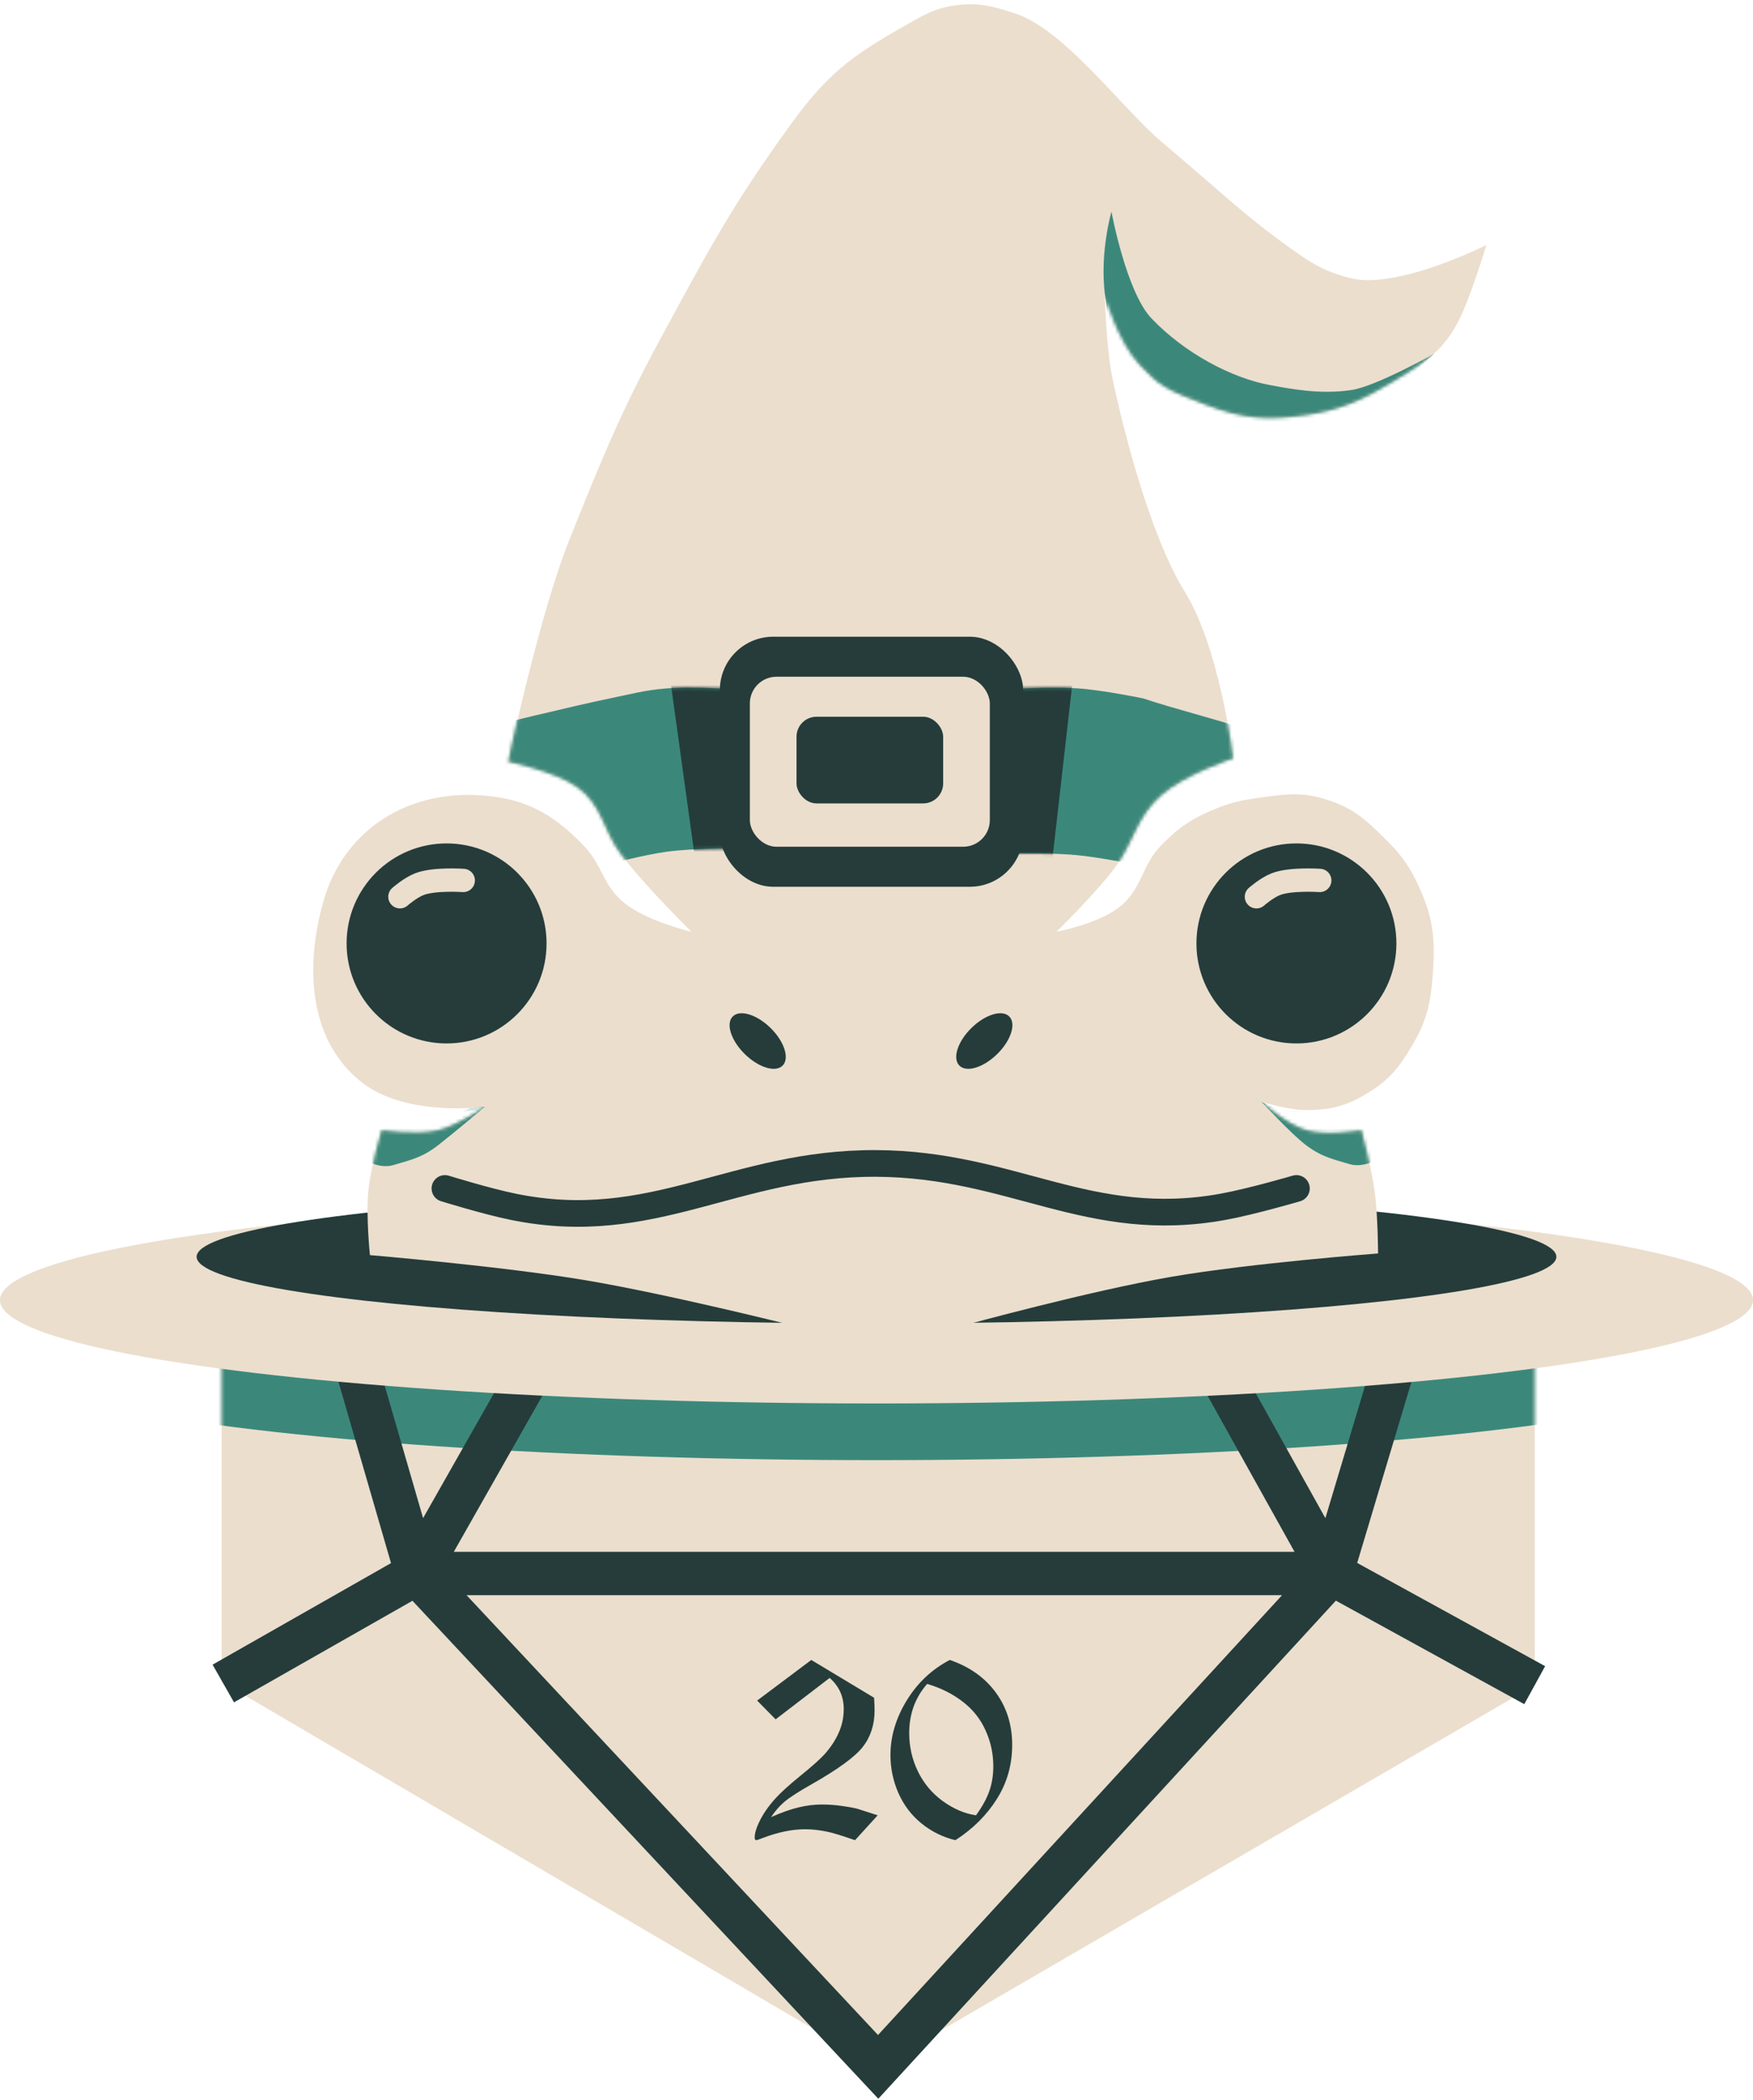 <svg width="526" height="630" viewBox="0 0 526 630" fill="none" xmlns="http://www.w3.org/2000/svg">
	<path d="M460.5 505.5V381.5H267.5H66.5V504.5L263.5 620L460.5 505.5Z" fill="#EBDECD"/>
	<mask id="mask0_207_1141" style="mask-type:alpha" maskUnits="userSpaceOnUse" x="66" y="381" width="395" height="239">
		<path d="M460.5 505.5V381.5H267.5H66.5V504.5L263.5 620L460.5 505.5Z" fill="#D9D9D9"/>
	</mask>
	<g mask="url(#mask0_207_1141)">
		<ellipse cx="263" cy="407" rx="263" ry="31" fill="#3B887B"/>
	</g>
	<path d="M67 505L125 472M125 472L263.5 228L399.5 472M125 472L263.5 620L399.5 472M125 472H399.5M125 472L96 372M399.5 472L460.5 505.5M399.5 472L430 370.25" stroke="#253C3B" stroke-width="13"/>
	<ellipse cx="263" cy="390" rx="263" ry="31" fill="#EBDECD"/>
	<ellipse cx="263" cy="377" rx="204" ry="20" fill="#253C3B"/>
	<path d="M143 238.5C121.251 237.491 102.91 249.545 97 270.5C91.5 290 92.5 312.5 109 325C122.405 335.155 145.5 332 145.5 332C145.5 332 137.435 337.538 131.5 339C125.054 340.588 114.5 339 114.5 339C114.5 339 111.191 350.141 110.5 357.5C109.806 364.89 111 376.5 111 376.5C111 376.5 150.489 379.819 175.5 384C199.941 388.086 237.5 397.5 237.5 397.5H289.5C289.5 397.5 326.995 387.219 351.5 383C375.513 378.866 413.5 376 413.5 376C413.5 376 413.457 364.672 412.5 357.5C411.523 350.173 408.5 339 408.5 339C408.5 339 398.182 340.817 392 339C386.023 337.243 378.5 330.5 378.5 330.5C378.5 330.5 386.638 333.035 392 333C399.724 332.949 404.467 331.622 411 327.5C417.077 323.666 419.791 320.154 423.5 314C428.318 306.006 429.431 300.316 430 291C430.591 281.324 429.955 275.351 426 266.5C422.972 259.723 420.304 256.192 415 251C409.466 245.583 405.871 242.375 398.5 240C391.613 237.781 387.352 237.976 380 239C374.042 239.83 370.573 240.236 365 242.5C357.825 245.414 353.925 247.973 348.5 253.5C342.424 259.689 342.781 266.593 336 272C329.53 277.159 317 279.5 317 279.5C317 279.5 327.98 268.748 334 261C340.413 252.745 340.653 245.407 348.5 238.5C355.579 232.268 370 227.5 370 227.5C370 227.5 366.188 194.795 355.5 177.5C344.812 160.205 336.865 127.793 334 114.5C331.81 104.338 331.5 88 331.5 88C331.5 88 335.861 103.058 342.5 110C348.61 116.39 353.688 118.489 362 121.5C373.07 125.51 380.351 126.211 392 124.5C402.333 122.982 408.05 120.384 417 115C425.893 109.65 431.943 106.563 437 97.5C440.923 90.469 446 73.5 446 73.5C446 73.5 419.556 86.833 405.5 83.5C396.492 81.364 391.987 77.945 384.5 72.5C373.5 64.5 368.027 59.064 348.5 42.5C336.66 32.457 319.287 8.732 304.5 4C298.109 1.955 294.169 0.761 287.5 1.5C280.617 2.263 277.022 4.579 271 8C255.303 16.917 248.11 22.394 237.5 37C219.787 61.384 212.879 74.512 198.5 101C186.252 123.564 180.574 137.678 171 161.5C161.673 184.705 152.5 228.5 152.5 228.5C152.5 228.5 166.471 231.433 173 236C180.855 241.494 180.685 248.879 186.5 256.5C193.878 266.169 207.5 279.5 207.5 279.5C207.5 279.5 194.257 276.392 187.5 271C180.721 265.59 181.034 259.73 175 253.5C165.398 243.586 156.787 239.14 143 238.5Z" fill="#EBDECD"/>
	<mask id="mask1_207_1141" style="mask-type:alpha" maskUnits="userSpaceOnUse" x="93" y="1" width="353" height="397">
		<path d="M143 238.5C121.251 237.491 102.91 249.545 97 270.5C91.5 290 92.5 312.5 109 325C122.405 335.155 145.5 332 145.5 332C145.5 332 137.435 337.538 131.5 339C125.054 340.588 114.5 339 114.5 339C114.5 339 111.191 350.141 110.5 357.5C109.806 364.89 111 376.5 111 376.5C111 376.5 150.489 379.819 175.5 384C199.941 388.086 237.5 397.5 237.5 397.5H289.5C289.5 397.5 326.995 387.219 351.5 383C375.513 378.866 413.5 376 413.5 376C413.5 376 413.457 364.672 412.5 357.5C411.523 350.173 408.5 339 408.5 339C408.5 339 398.182 340.817 392 339C386.023 337.243 378.5 330.5 378.5 330.5C378.5 330.5 386.638 333.035 392 333C399.724 332.949 404.467 331.622 411 327.5C417.077 323.666 419.791 320.154 423.5 314C428.318 306.006 429.431 300.316 430 291C430.591 281.324 429.955 275.351 426 266.5C422.972 259.723 420.304 256.192 415 251C409.466 245.583 405.871 242.375 398.5 240C391.613 237.781 387.352 237.976 380 239C374.042 239.83 370.573 240.236 365 242.5C357.825 245.414 353.925 247.973 348.5 253.5C342.424 259.689 342.781 266.593 336 272C329.53 277.159 317 279.5 317 279.5C317 279.5 327.98 268.748 334 261C340.413 252.745 340.653 245.407 348.5 238.5C355.579 232.268 370 227.5 370 227.5C370 227.5 366.188 194.795 355.5 177.5C344.812 160.205 336.865 127.793 334 114.5C331.81 104.338 331.5 88 331.5 88C331.5 88 335.861 103.058 342.5 110C348.61 116.39 353.688 118.489 362 121.5C373.07 125.51 380.351 126.211 392 124.5C402.333 122.982 408.05 120.384 417 115C425.893 109.65 431.943 106.563 437 97.5C440.923 90.469 446 73.5 446 73.5C446 73.5 419.556 86.833 405.5 83.5C396.492 81.364 391.987 77.945 384.5 72.5C373.5 64.5 368.027 59.064 348.5 42.5C336.66 32.457 319.287 8.732 304.5 4C298.109 1.955 294.169 0.761 287.5 1.5C280.617 2.263 277.022 4.579 271 8C255.303 16.917 248.11 22.394 237.5 37C219.787 61.384 212.879 74.512 198.5 101C186.252 123.564 180.574 137.678 171 161.5C161.673 184.705 152.5 228.5 152.5 228.5C152.5 228.5 166.471 231.433 173 236C180.855 241.494 180.685 248.879 186.5 256.5C193.878 266.169 207.5 279.5 207.5 279.5C207.5 279.5 194.257 276.392 187.5 271C180.721 265.59 181.034 259.73 175 253.5C165.398 243.586 156.787 239.14 143 238.5Z" fill="#D9D9D9"/>
	</mask>
	<g mask="url(#mask1_207_1141)">
		<path d="M131.5 343.5C135.609 340.314 145.5 332 145.5 332L141 332.5L138.5 333.5L126 334L115.5 337.5L111 341L108 347C108 347 113.136 350.93 118 349.5C123.688 347.828 126.814 347.133 131.5 343.5Z" fill="#3B887B"/>
	</g>
	<mask id="mask2_207_1141" style="mask-type:alpha" maskUnits="userSpaceOnUse" x="93" y="1" width="353" height="397">
		<path d="M143 238.5C121.251 237.491 102.91 249.545 97 270.5C91.5 290 92.5 312.5 109 325C122.405 335.155 145.5 332 145.5 332C145.5 332 137.435 337.538 131.5 339C125.054 340.588 114.5 339 114.5 339C114.5 339 111.191 350.141 110.5 357.5C109.806 364.89 111 376.5 111 376.5C111 376.5 150.489 379.819 175.5 384C199.941 388.086 237.5 397.5 237.5 397.5H289.5C289.5 397.5 326.995 387.219 351.5 383C375.513 378.866 413.5 376 413.5 376C413.5 376 413.457 364.672 412.5 357.5C411.523 350.173 408.5 339 408.5 339C408.5 339 398.182 340.817 392 339C386.023 337.243 378.5 330.5 378.5 330.5C378.5 330.5 386.638 333.035 392 333C399.724 332.949 404.467 331.622 411 327.5C417.077 323.666 419.791 320.154 423.5 314C428.318 306.006 429.431 300.316 430 291C430.591 281.324 429.955 275.351 426 266.5C422.972 259.723 420.304 256.192 415 251C409.466 245.583 405.871 242.375 398.5 240C391.613 237.781 387.352 237.976 380 239C374.042 239.83 370.573 240.236 365 242.5C357.825 245.414 353.925 247.973 348.5 253.5C342.424 259.689 342.781 266.593 336 272C329.53 277.159 317 279.5 317 279.5C317 279.5 327.98 268.748 334 261C340.413 252.745 340.653 245.407 348.5 238.5C355.579 232.268 370 227.5 370 227.5C370 227.5 366.188 194.795 355.5 177.5C344.812 160.205 336.865 127.793 334 114.5C331.81 104.338 331.5 88 331.5 88C331.5 88 335.861 103.058 342.5 110C348.61 116.39 353.688 118.489 362 121.5C373.07 125.51 380.351 126.211 392 124.5C402.333 122.982 408.05 120.384 417 115C425.893 109.65 431.943 106.563 437 97.5C440.923 90.469 446 73.5 446 73.5C446 73.5 419.556 86.833 405.5 83.5C396.492 81.364 391.987 77.945 384.5 72.5C373.5 64.5 368.027 59.064 348.5 42.5C336.66 32.457 319.287 8.732 304.5 4C298.109 1.955 294.169 0.761 287.5 1.5C280.617 2.263 277.022 4.579 271 8C255.303 16.917 248.11 22.394 237.5 37C219.787 61.384 212.879 74.512 198.5 101C186.252 123.564 180.574 137.678 171 161.5C161.673 184.705 152.5 228.5 152.5 228.5C152.5 228.5 166.471 231.433 173 236C180.855 241.494 180.685 248.879 186.5 256.5C193.878 266.169 207.5 279.5 207.5 279.5C207.5 279.5 194.257 276.392 187.5 271C180.721 265.59 181.034 259.73 175 253.5C165.398 243.586 156.787 239.14 143 238.5Z" fill="#D9D9D9"/>
	</mask>
	<g mask="url(#mask2_207_1141)">
		<path d="M391.5 343.22C387.391 340.035 378.5 330.5 378.5 330.5L382 332.22L384.5 333.22L397 333.72L407.5 337.22L412 340.72L415 346.72C415 346.72 409.864 350.65 405 349.22C399.312 347.548 396.186 346.853 391.5 343.22Z" fill="#3B887B"/>
	</g>
	<mask id="mask3_207_1141" style="mask-type:alpha" maskUnits="userSpaceOnUse" x="93" y="1" width="353" height="397">
		<path d="M143 238.5C121.251 237.491 102.91 249.545 97 270.5C91.5 290 92.5 312.5 109 325C122.405 335.155 145.5 332 145.5 332C145.5 332 137.435 337.538 131.5 339C125.054 340.588 114.5 339 114.5 339C114.5 339 111.191 350.141 110.5 357.5C109.806 364.89 111 376.5 111 376.5C111 376.5 150.489 379.819 175.5 384C199.941 388.086 237.5 397.5 237.5 397.5H289.5C289.5 397.5 326.995 387.219 351.5 383C375.513 378.866 413.5 376 413.5 376C413.5 376 413.457 364.672 412.5 357.5C411.523 350.173 408.5 339 408.5 339C408.5 339 398.182 340.817 392 339C386.023 337.243 378.5 330.5 378.5 330.5C378.5 330.5 386.638 333.035 392 333C399.724 332.949 404.467 331.622 411 327.5C417.077 323.666 419.791 320.154 423.5 314C428.318 306.006 429.431 300.316 430 291C430.591 281.324 429.955 275.351 426 266.5C422.972 259.723 420.304 256.192 415 251C409.466 245.583 405.871 242.375 398.5 240C391.613 237.781 387.352 237.976 380 239C374.042 239.83 370.573 240.236 365 242.5C357.825 245.414 353.925 247.973 348.5 253.5C342.424 259.689 342.781 266.593 336 272C329.53 277.159 317 279.5 317 279.5C317 279.5 327.98 268.748 334 261C340.413 252.745 340.653 245.407 348.5 238.5C355.579 232.268 370 227.5 370 227.5C370 227.5 366.188 194.795 355.5 177.5C349.888 168.419 344.172 165.21 338 156.5C331.32 147.073 323 131 323 131C323 131 330.622 134.121 335 137C339.973 140.27 346.5 147 346.5 147C346.5 147 336.865 127.793 334 114.5C331.81 104.338 331.5 88 331.5 88C331.5 88 335.861 103.058 342.5 110C348.61 116.39 353.688 118.489 362 121.5C373.07 125.51 380.351 126.211 392 124.5C402.333 122.982 408.05 120.384 417 115C425.893 109.65 431.943 106.563 437 97.5C440.923 90.469 446 73.5 446 73.5C446 73.5 419.556 86.833 405.5 83.5C396.492 81.364 391.987 77.945 384.5 72.5C373.5 64.5 368.027 59.064 348.5 42.5C336.66 32.457 319.287 8.732 304.5 4C298.109 1.955 294.169 0.761 287.5 1.5C280.617 2.263 277.022 4.579 271 8C255.303 16.917 252.61 29.394 242 44C224.287 68.384 216.379 83.512 202 110C189.751 132.564 178.074 146.678 168.5 170.5C159.173 193.705 152.5 228.5 152.5 228.5C152.5 228.5 166.471 231.433 173 236C180.855 241.494 180.685 248.879 186.5 256.5C193.878 266.169 207.5 279.5 207.5 279.5C207.5 279.5 194.257 276.392 187.5 271C180.721 265.59 181.034 259.73 175 253.5C165.398 243.586 156.787 239.14 143 238.5Z" fill="#D9D9D9"/>
	</mask>
	<g mask="url(#mask3_207_1141)">
		<path d="M183 209.5C172.557 211.619 144.5 218.5 144.5 218.5L148.5 228.5C148.5 228.5 152.661 232.854 157 234.5C161.082 236.049 161.226 234.611 164.5 237.5C167.223 239.903 170.533 239.446 172.5 242.5C174.441 245.514 178.147 249.932 180 253C181.68 255.782 183.5 259 183.5 259C183.5 259 193.474 256.398 200 255.5C207.94 254.407 220.5 254.5 220.5 254.5L233.5 259H244.5H285H299L305.5 256C305.5 256 316.193 255.857 323 256.5C329.296 257.095 339 259 339 259C339 259 347.818 246.938 355 240.5C361.958 234.263 373.5 226.5 373.5 226.5L373 218.5C363.042 215.181 352.958 212.819 343 209.5C343 209.5 331.186 207.035 323.5 206.5C317.072 206.052 307 206.5 307 206.5H297.5H287L251.5 206.5L229.5 206.5H215.5C215.5 206.5 206.033 206 200 206.5C193.282 207.056 189.607 208.159 183 209.5Z" fill="#3B887B"/>
	</g>
	<mask id="mask4_207_1141" style="mask-type:alpha" maskUnits="userSpaceOnUse" x="148" y="206" width="226" height="53">
		<mask id="mask5_207_1141" style="mask-type:alpha" maskUnits="userSpaceOnUse" x="93" y="1" width="353" height="397">
			<path d="M143 238.5C121.251 237.491 102.91 249.545 97 270.5C91.5 290 92.5 312.5 109 325C122.405 335.155 145.5 332 145.5 332C145.5 332 137.435 337.538 131.5 339C125.054 340.588 114.5 339 114.5 339C114.5 339 111.191 350.141 110.5 357.5C109.806 364.89 111 376.5 111 376.5C111 376.5 150.489 379.819 175.5 384C199.941 388.086 237.5 397.5 237.5 397.5H289.5C289.5 397.5 326.995 387.219 351.5 383C375.513 378.866 413.5 376 413.5 376C413.5 376 413.457 364.672 412.5 357.5C411.523 350.173 408.5 339 408.5 339C408.5 339 398.182 340.817 392 339C386.023 337.243 378.5 330.5 378.5 330.5C378.5 330.5 386.638 333.035 392 333C399.724 332.949 404.467 331.622 411 327.5C417.077 323.666 419.791 320.154 423.5 314C428.318 306.006 429.431 300.316 430 291C430.591 281.324 429.955 275.351 426 266.5C422.972 259.723 420.304 256.192 415 251C409.466 245.583 405.871 242.375 398.5 240C391.613 237.781 387.352 237.976 380 239C374.042 239.83 370.573 240.236 365 242.5C357.825 245.414 353.925 247.973 348.5 253.5C342.424 259.689 342.781 266.593 336 272C329.53 277.159 317 279.5 317 279.5C317 279.5 327.98 268.748 334 261C340.413 252.745 340.653 245.407 348.5 238.5C355.579 232.268 370 227.5 370 227.5C370 227.5 366.188 194.795 355.5 177.5C349.888 168.419 344.172 165.21 338 156.5C331.32 147.073 323 131 323 131C323 131 330.622 134.121 335 137C339.973 140.27 346.5 147 346.5 147C346.5 147 336.865 127.793 334 114.5C331.81 104.338 331.5 88 331.5 88C331.5 88 335.861 103.058 342.5 110C348.61 116.39 353.688 118.489 362 121.5C373.07 125.51 380.351 126.211 392 124.5C402.333 122.982 408.05 120.384 417 115C425.893 109.65 431.943 106.563 437 97.5C440.923 90.469 446 73.5 446 73.5C446 73.5 419.556 86.833 405.5 83.5C396.492 81.364 391.987 77.945 384.5 72.5C373.5 64.5 368.027 59.064 348.5 42.5C336.66 32.457 319.287 8.732 304.5 4C298.109 1.955 294.169 0.761 287.5 1.5C280.617 2.263 277.022 4.579 271 8C255.303 16.917 252.61 29.394 242 44C224.287 68.384 216.379 83.512 202 110C189.751 132.564 182.574 145.178 173 169C163.673 192.205 152.5 228.5 152.5 228.5C152.5 228.5 166.471 231.433 173 236C180.855 241.494 180.685 248.879 186.5 256.5C193.878 266.169 207.5 279.5 207.5 279.5C207.5 279.5 194.257 276.392 187.5 271C180.721 265.59 181.034 259.73 175 253.5C165.398 243.586 156.787 239.14 143 238.5Z" fill="#D9D9D9"/>
		</mask>
		<g mask="url(#mask5_207_1141)">
			<path d="M183 209.5C172.557 211.619 150 216.5 150 216.5L148.5 228.5C148.5 228.5 152.661 232.854 157 234.5C161.082 236.049 161.226 234.611 164.5 237.5C167.223 239.903 170.533 239.446 172.5 242.5C174.441 245.514 178.147 249.932 180 253C181.68 255.782 183.5 259 183.5 259C183.5 259 193.474 256.398 200 255.5C207.94 254.407 220.5 254.5 220.5 254.5L233.5 259H244.5H285H299L305.5 256C305.5 256 316.193 255.857 323 256.5C329.296 257.095 339 259 339 259C339 259 347.818 246.938 355 240.5C361.958 234.263 373.5 226.5 373.5 226.5L373 218.5C363.042 215.181 352.958 212.819 343 209.5C343 209.5 331.186 207.035 323.5 206.5C317.072 206.052 307 206.5 307 206.5H297.5H287L251.5 206.5L229.5 206.5H215.5C215.5 206.5 206.033 206 200 206.5C193.282 207.056 189.607 208.159 183 209.5Z" fill="#A34141"/>
		</g>
	</mask>
	<g mask="url(#mask4_207_1141)">
		<path d="M209.5 264.5L201 203H322L315 264.5H209.5Z" fill="#253C3B"/>
	</g>
	<rect x="216" y="191" width="91" height="75" rx="16" fill="#253C3B"/>
	<rect x="225" y="203" width="72" height="51" rx="8" fill="#EBDECD"/>
	<rect x="239" y="215" width="44" height="26" rx="6" fill="#253C3B"/>
	<mask id="mask6_207_1141" style="mask-type:alpha" maskUnits="userSpaceOnUse" x="94" y="0" width="353" height="397">
		<path d="M143.002 237.22C121.253 236.211 102.912 248.266 97.002 269.22C91.502 288.72 92.502 311.22 109.002 323.72C122.407 333.876 145.502 330.72 145.502 330.72C145.502 330.72 137.437 336.258 131.502 337.72C125.056 339.309 114.502 337.72 114.502 337.72C114.502 337.72 111.193 348.861 110.502 356.22C109.809 363.61 111.002 375.22 111.002 375.22C111.002 375.22 150.491 378.539 175.502 382.72C199.943 386.806 237.502 396.22 237.502 396.22H289.502C289.502 396.22 326.997 385.939 351.502 381.72C375.515 377.586 413.502 374.72 413.502 374.72C413.502 374.72 413.459 363.392 412.502 356.22C411.525 348.894 408.502 337.72 408.502 337.72C408.502 337.72 398.184 339.537 392.002 337.72C386.025 335.964 378.502 329.22 378.502 329.22C378.502 329.22 386.641 331.756 392.002 331.72C399.727 331.669 404.469 330.342 411.002 326.22C417.079 322.386 419.793 318.874 423.502 312.72C428.321 304.726 429.433 299.037 430.002 289.72C430.593 280.044 429.958 274.071 426.002 265.22C422.974 258.444 420.306 254.913 415.002 249.72C409.468 244.303 405.873 241.095 398.502 238.72C391.616 236.501 387.354 236.696 380.002 237.72C374.045 238.55 370.575 238.957 365.002 241.22C357.827 244.135 353.927 246.694 348.502 252.22C342.426 258.41 342.783 265.313 336.002 270.72C329.532 275.879 317.002 278.22 317.002 278.22C317.002 278.22 327.982 267.468 334.002 259.72C340.416 251.466 340.656 244.127 348.502 237.22C355.581 230.989 370.002 226.22 370.002 226.22C370.002 226.22 366.19 193.515 355.502 176.22C349.89 167.139 344.174 163.931 338.002 155.22C331.322 145.793 323.002 129.72 323.002 129.72C323.002 129.72 330.624 132.842 335.002 135.72C339.975 138.99 346.502 145.72 346.502 145.72C346.502 145.72 336.867 126.514 334.002 113.22C331.812 103.059 331.5 89 331.5 89C331.5 89 335.361 102.558 342 109.5C348.11 115.89 349 116.5 362 121.5C372.989 125.727 380.351 126.211 392 124.5C402.333 122.982 409.05 119.884 418 114.5C426.893 109.15 432.443 105.563 437.5 96.5C441.423 89.469 446.002 72.22 446.002 72.22C446.002 72.22 419.558 85.554 405.502 82.22C396.494 80.084 391.99 76.666 384.502 71.22C373.502 63.22 368.029 57.784 348.502 41.22C336.663 31.177 319.289 7.452 304.502 2.72C298.111 0.675 294.172 -0.519 287.502 0.22C280.619 0.983 277.024 3.299 271.002 6.72C255.305 15.638 252.612 28.114 242.002 42.72C224.289 67.105 216.381 82.233 202.002 108.72C189.754 131.284 182.576 143.899 173.002 167.72C163.675 190.926 152.502 227.22 152.502 227.22C152.502 227.22 166.473 230.154 173.002 234.72C180.857 240.214 180.687 247.6 186.502 255.22C193.88 264.89 207.502 278.22 207.502 278.22C207.502 278.22 194.259 275.112 187.502 269.72C180.723 264.31 181.036 258.451 175.002 252.22C165.401 242.306 156.789 237.86 143.002 237.22Z" fill="#D9D9D9"/>
	</mask>
	<g mask="url(#mask6_207_1141)">
		<path d="M404.5 130L430.5 106C430.5 106 413.012 115.879 405.5 117C396.019 118.415 387 116.602 381 115.5C369.643 113.413 355.5 106 345.5 95.5C337.948 87.57 333.5 63.5 333.5 63.5C333.5 63.5 330 75.5 331.5 88C332.349 95.076 333.5 100 333.5 100L341.5 115.5L369 131L404.5 130Z" fill="#3B887B"/>
	</g>
	<path d="M133.5 356.5C133.5 356.5 145.878 360.343 154 362C196.003 370.57 220.132 348.758 263 349C303.93 349.231 326.731 369.331 367 362C375.713 360.414 389 356.5 389 356.5" stroke="#253C3B" stroke-width="8" stroke-linecap="round"/>
	<circle cx="134" cy="283" r="30" fill="#253C3B"/>
	<path d="M120 269C120 269 123.1 266.261 125.911 265.192C130.35 263.504 139 264.104 139 264.104" stroke="#EBDECD" stroke-width="7" stroke-linecap="round"/>
	<circle cx="389" cy="283" r="30" fill="#253C3B"/>
	<path d="M377 269C377 269 380.1 266.261 382.911 265.192C387.35 263.504 396 264.104 396 264.104" stroke="#EBDECD" stroke-width="7" stroke-linecap="round"/>
	<ellipse cx="227.348" cy="312.278" rx="10.5" ry="5.5" transform="rotate(44.437 227.348 312.278)" fill="#253C3B"/>
	<ellipse cx="295.348" cy="312.278" rx="10.5" ry="5.5" transform="rotate(-44.44 295.348 312.278)" fill="#253C3B"/>
	<path d="M227.188 510.125L243.438 497.938L262.266 509.266C262.37 510.776 262.422 512.039 262.422 513.055C262.422 517.326 261.25 520.971 258.906 523.992C256.562 527.013 251.315 530.828 243.164 535.438C239.492 537.521 236.901 539.201 235.391 540.477C233.906 541.727 232.565 543.263 231.367 545.086C234.544 543.68 237.305 542.703 239.648 542.156C242.018 541.583 244.349 541.297 246.641 541.297C248.594 541.297 250.586 541.44 252.617 541.727C254.674 542.013 256.237 542.299 257.305 542.586L263.359 544.539L256.562 552C252.5 550.594 249.727 549.747 248.242 549.461C245.898 548.966 243.685 548.719 241.602 548.719C237.643 548.719 233.333 549.617 228.672 551.414C227.682 551.805 227.109 552 226.953 552C226.797 552 226.68 551.948 226.602 551.844C226.497 551.714 226.445 551.518 226.445 551.258C226.445 550.008 226.875 548.484 227.734 546.688C228.88 544.24 230.534 541.831 232.695 539.461C234.232 537.742 236.732 535.477 240.195 532.664C243.659 529.852 246.055 527.716 247.383 526.258C249.232 524.201 250.651 522.052 251.641 519.812C252.656 517.573 253.164 515.19 253.164 512.664C253.164 508.888 251.758 505.776 248.945 503.328L232.734 515.75L227.188 510.125ZM285 497.938C290.911 499.969 295.508 503.224 298.789 507.703C302.07 512.156 303.711 517.404 303.711 523.445C303.711 529.383 302.174 534.786 299.102 539.656C296.055 544.5 291.914 548.615 286.68 552C282.956 551.115 279.57 549.448 276.523 547C273.503 544.552 271.185 541.505 269.57 537.859C267.982 534.214 267.188 530.424 267.188 526.492C267.188 520.867 268.815 515.398 272.07 510.086C275.326 504.773 279.635 500.724 285 497.938ZM278.203 505.125C274.609 509.214 272.812 514.135 272.812 519.891C272.812 523.953 273.685 527.781 275.43 531.375C277.174 534.969 279.661 537.938 282.891 540.281C286.146 542.625 289.466 544.044 292.852 544.539C294.727 541.961 296.055 539.552 296.836 537.312C297.643 535.047 298.047 532.547 298.047 529.812C298.047 526.062 297.279 522.495 295.742 519.109C294.232 515.698 291.953 512.82 288.906 510.477C285.859 508.107 282.292 506.323 278.203 505.125Z" fill="#253C3B"/>
</svg>
